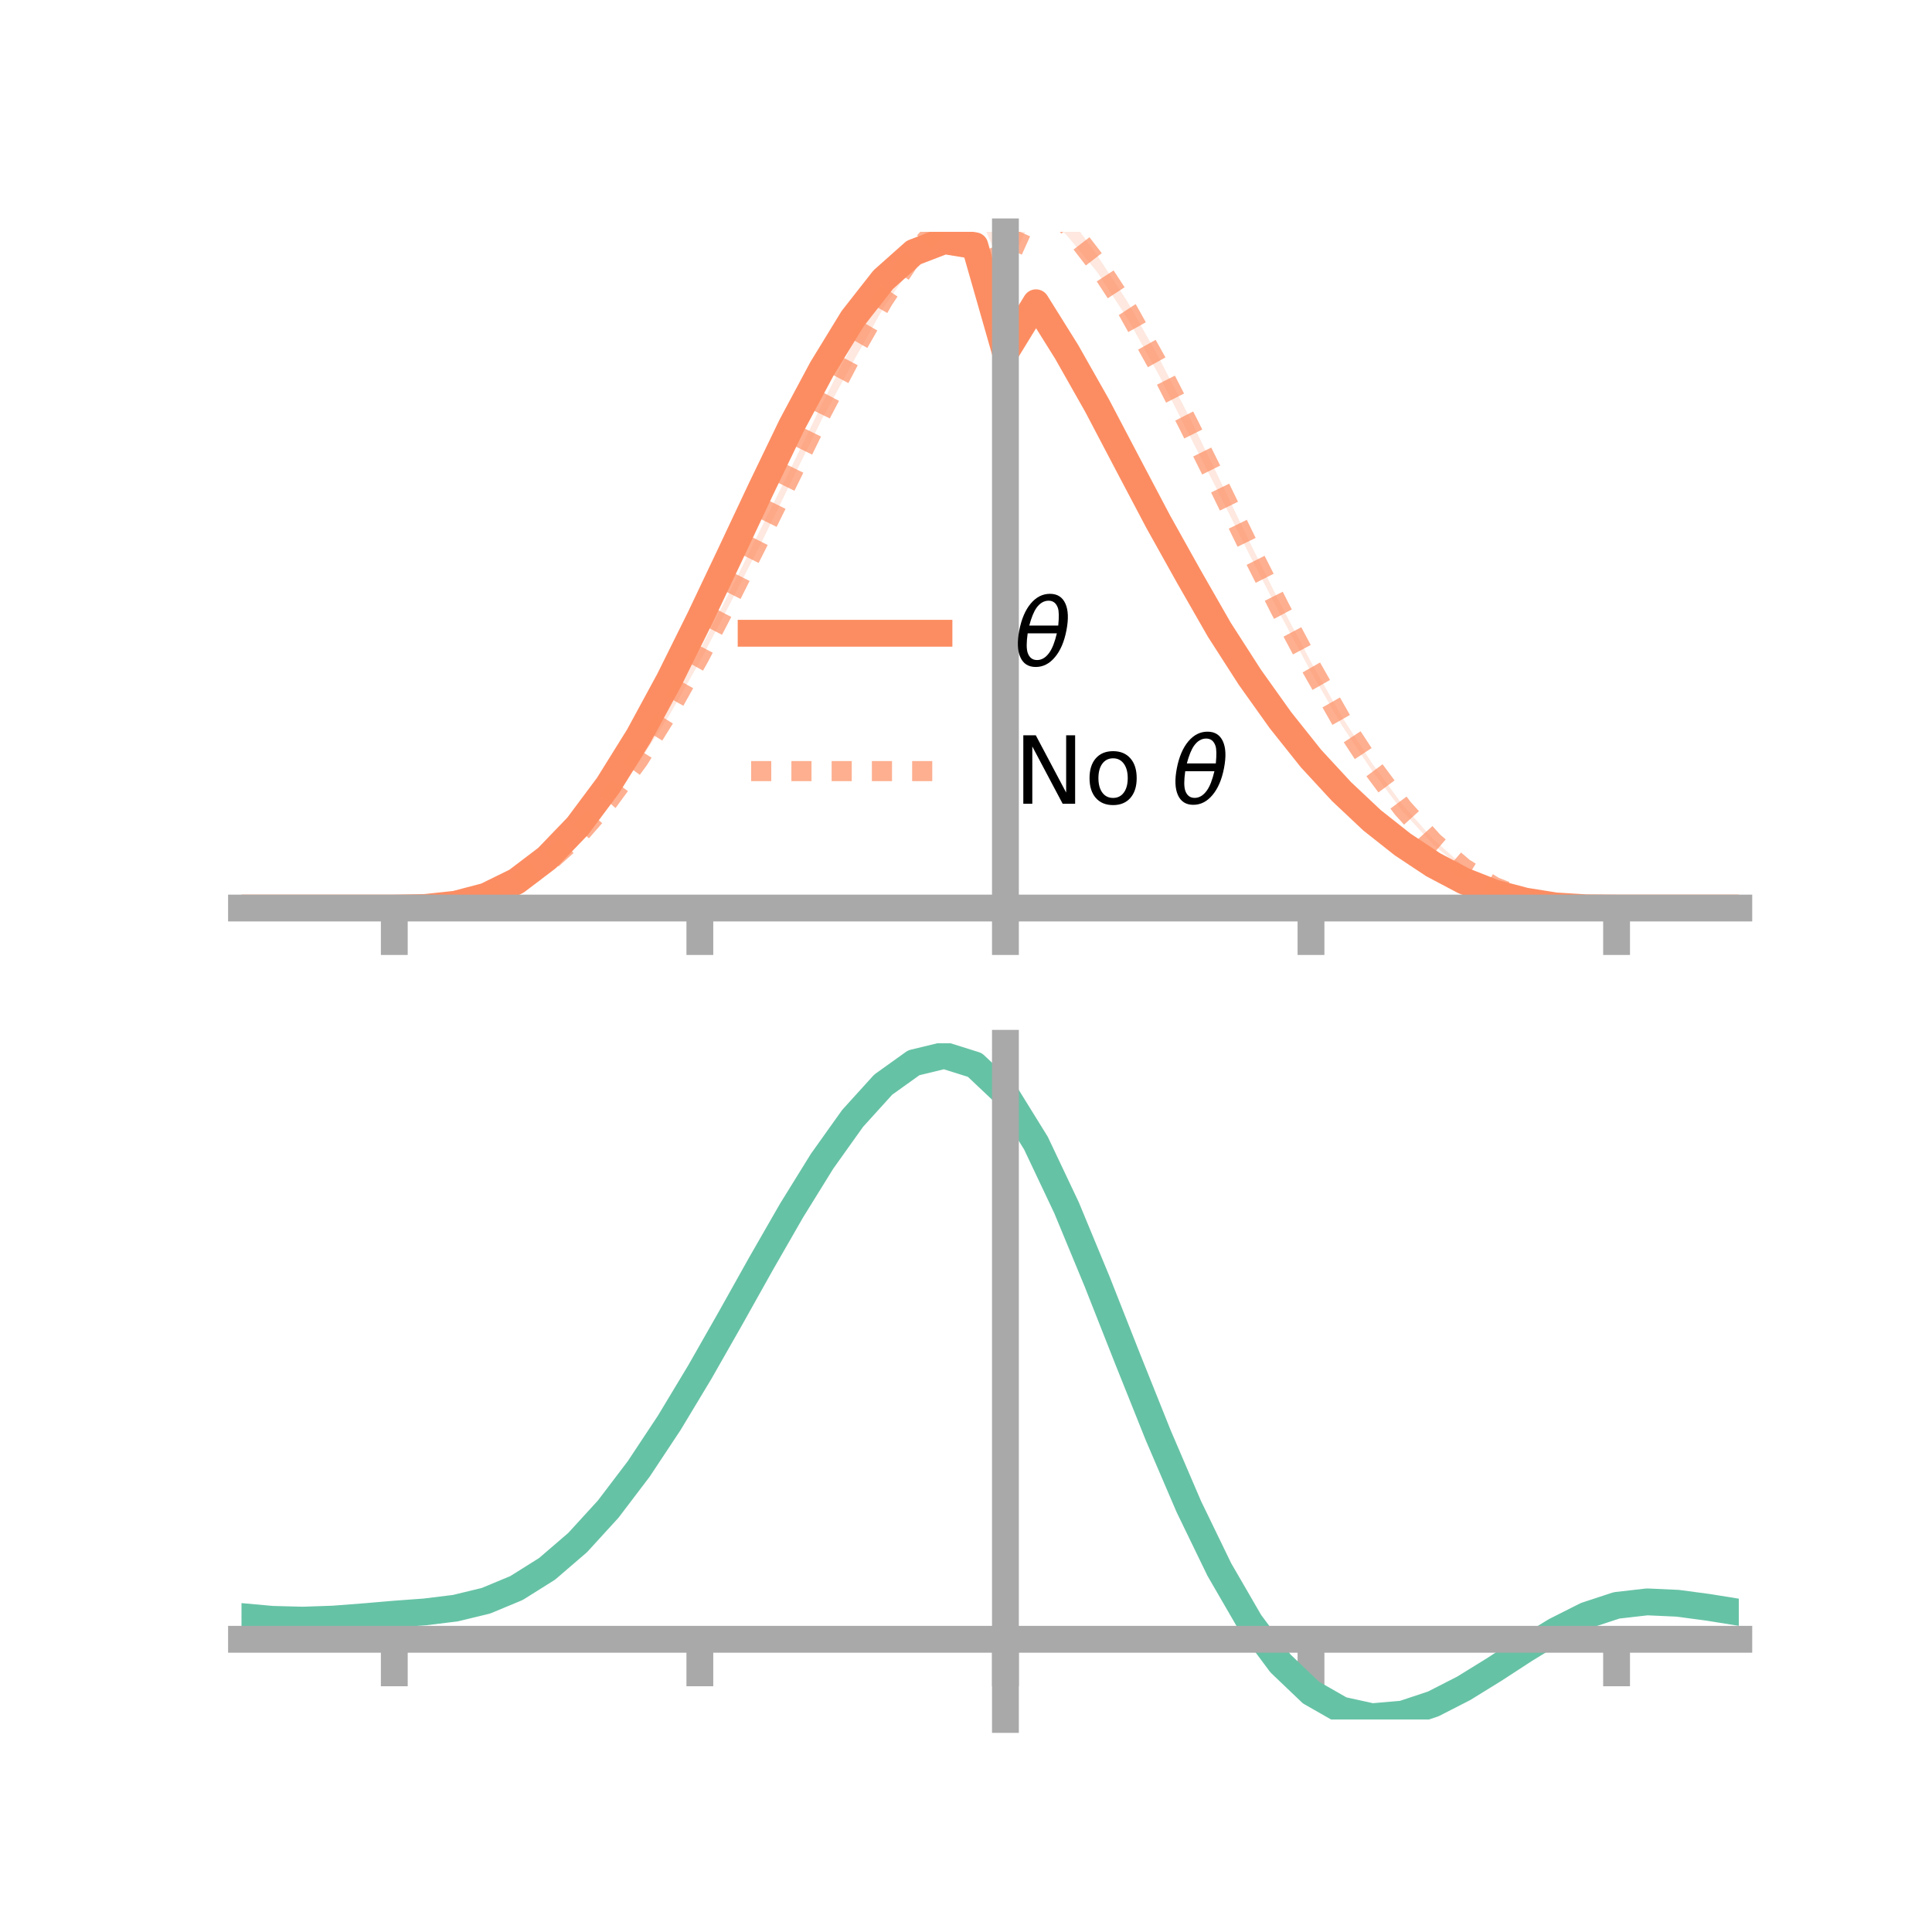 <?xml version="1.0" encoding="utf-8" standalone="no"?>
<!DOCTYPE svg PUBLIC "-//W3C//DTD SVG 1.1//EN"
  "http://www.w3.org/Graphics/SVG/1.1/DTD/svg11.dtd">
<!-- Created with matplotlib (https://matplotlib.org/) -->
<svg height="144pt" version="1.1" viewBox="0 0 144 144" width="144pt" xmlns="http://www.w3.org/2000/svg" xmlns:xlink="http://www.w3.org/1999/xlink">
 <defs>
  <style type="text/css">*{stroke-linecap:butt;stroke-linejoin:round;}</style>
 </defs>
 <g id="figure_1">
  <g id="patch_1">
   <path d="M 0 144 
L 144 144 
L 144 0 
L 0 0 
z
" style="fill:none;"/>
  </g>
  <g id="axes_1">
   <g id="patch_2">
    <path d="M 18 67.68 
L 129.6 67.68 
L 129.6 17.28 
L 18 17.28 
z
" style="fill:none;"/>
   </g>
   <g id="PolyCollection_1">
    <path clip-path="url(#p75b808338a)" d="M 18 67.68 
L 18 67.68 
L 20.278 67.68 
L 22.555 67.68 
L 24.833 67.68 
L 27.11 67.68 
L 29.388 67.68 
L 31.665 67.629 
L 33.943 67.354 
L 36.22 66.718 
L 38.498 65.577 
L 40.776 63.796 
L 43.053 61.374 
L 45.331 58.229 
L 47.608 54.513 
L 49.886 50.259 
L 52.163 45.631 
L 54.441 40.847 
L 56.718 35.949 
L 58.996 31.208 
L 61.273 26.929 
L 63.551 23.179 
L 65.829 20.314 
L 68.106 18.272 
L 70.384 17.28 
L 72.661 17.738 
L 74.939 25.811 
L 77.216 22.008 
L 79.494 25.553 
L 81.771 29.716 
L 84.049 34.155 
L 86.327 38.443 
L 88.604 42.534 
L 90.882 46.491 
L 93.159 50.143 
L 95.437 53.345 
L 97.714 56.246 
L 99.992 58.763 
L 102.269 60.908 
L 104.547 62.778 
L 106.824 64.304 
L 109.102 65.531 
L 111.38 66.46 
L 113.657 67.109 
L 115.935 67.49 
L 118.212 67.651 
L 120.49 67.68 
L 122.767 67.68 
L 125.045 67.68 
L 127.322 67.68 
L 129.6 67.68 
L 129.6 67.68 
L 129.6 67.68 
L 127.322 67.68 
L 125.045 67.68 
L 122.767 67.68 
L 120.49 67.68 
L 118.212 67.672 
L 115.935 67.552 
L 113.657 67.206 
L 111.38 66.645 
L 109.102 65.785 
L 106.824 64.603 
L 104.547 63.11 
L 102.269 61.379 
L 99.992 59.241 
L 97.714 56.825 
L 95.437 54.009 
L 93.159 50.817 
L 90.882 47.384 
L 88.604 43.39 
L 86.327 39.327 
L 84.049 34.982 
L 81.771 30.744 
L 79.494 26.869 
L 77.216 23.123 
L 74.939 26.745 
L 72.661 18.889 
L 70.384 18.601 
L 68.106 19.365 
L 65.829 21.377 
L 63.551 24.323 
L 61.273 28.016 
L 58.996 32.244 
L 56.718 36.951 
L 54.441 41.729 
L 52.163 46.537 
L 49.886 51.081 
L 47.608 55.225 
L 45.331 58.823 
L 43.053 61.789 
L 40.776 64.102 
L 38.498 65.781 
L 36.22 66.877 
L 33.943 67.438 
L 31.665 67.656 
L 29.388 67.68 
L 27.11 67.68 
L 24.833 67.68 
L 22.555 67.68 
L 20.278 67.68 
L 18 67.68 
z
" style="fill:#fc8d62;fill-opacity:0.2;"/>
   </g>
   <g id="PolyCollection_2">
    <path clip-path="url(#p75b808338a)" d="M 18 67.68 
L 18 67.68 
L 20.278 67.68 
L 22.555 67.68 
L 24.833 67.68 
L 27.11 67.68 
L 29.388 67.68 
L 31.665 67.624 
L 33.943 67.369 
L 36.22 66.796 
L 38.498 65.763 
L 40.776 64.165 
L 43.053 62.112 
L 45.331 59.449 
L 47.608 56.334 
L 49.886 52.567 
L 52.163 48.442 
L 54.441 44.016 
L 56.718 39.384 
L 58.996 34.796 
L 61.273 30.109 
L 63.551 25.637 
L 65.829 21.735 
L 68.106 18.214 
L 70.384 15.775 
L 72.661 14.093 
L 74.939 19.168 
L 77.216 14.161 
L 79.494 15.883 
L 81.771 19.028 
L 84.049 22.508 
L 86.327 26.569 
L 88.604 31.005 
L 90.882 35.688 
L 93.159 40.444 
L 95.437 45.026 
L 97.714 49.342 
L 99.992 53.39 
L 102.269 56.896 
L 104.547 59.997 
L 106.824 62.549 
L 109.102 64.576 
L 111.38 65.978 
L 113.657 66.914 
L 115.935 67.442 
L 118.212 67.646 
L 120.49 67.68 
L 122.767 67.68 
L 125.045 67.68 
L 127.322 67.68 
L 129.6 67.68 
L 129.6 67.68 
L 129.6 67.68 
L 127.322 67.68 
L 125.045 67.68 
L 122.767 67.68 
L 120.49 67.68 
L 118.212 67.669 
L 115.935 67.509 
L 113.657 67.067 
L 111.38 66.229 
L 109.102 64.831 
L 106.824 62.955 
L 104.547 60.475 
L 102.269 57.453 
L 99.992 54.033 
L 97.714 50.073 
L 95.437 45.825 
L 93.159 41.4 
L 90.882 36.825 
L 88.604 32.343 
L 86.327 27.854 
L 84.049 23.754 
L 81.771 20.263 
L 79.494 17.513 
L 77.216 15.485 
L 74.939 20.56 
L 72.661 15.311 
L 70.384 17.035 
L 68.106 19.659 
L 65.829 22.97 
L 63.551 27.035 
L 61.273 31.221 
L 58.996 35.853 
L 56.718 40.504 
L 54.441 44.938 
L 52.163 49.301 
L 49.886 53.31 
L 47.608 56.844 
L 45.331 59.967 
L 43.053 62.496 
L 40.776 64.514 
L 38.498 65.965 
L 36.22 66.919 
L 33.943 67.445 
L 31.665 67.654 
L 29.388 67.68 
L 27.11 67.68 
L 24.833 67.68 
L 22.555 67.68 
L 20.278 67.68 
L 18 67.68 
z
" style="fill:#fc8d62;fill-opacity:0.2;"/>
   </g>
   <g id="matplotlib.axis_1">
    <g id="xtick_1">
     <g id="line2d_1">
      <defs>
       <path d="M 0 0 
L 0 3.5 
" id="m7489c044e4" style="stroke:#a9a9a9;stroke-width:2;"/>
      </defs>
      <g>
       <use style="fill:#a9a9a9;stroke:#a9a9a9;stroke-width:2;" x="29.388" xlink:href="#m7489c044e4" y="67.68"/>
      </g>
     </g>
    </g>
    <g id="xtick_2">
     <g id="line2d_2">
      <g>
       <use style="fill:#a9a9a9;stroke:#a9a9a9;stroke-width:2;" x="52.163" xlink:href="#m7489c044e4" y="67.68"/>
      </g>
     </g>
    </g>
    <g id="xtick_3">
     <g id="line2d_3">
      <g>
       <use style="fill:#a9a9a9;stroke:#a9a9a9;stroke-width:2;" x="74.939" xlink:href="#m7489c044e4" y="67.68"/>
      </g>
     </g>
    </g>
    <g id="xtick_4">
     <g id="line2d_4">
      <g>
       <use style="fill:#a9a9a9;stroke:#a9a9a9;stroke-width:2;" x="97.714" xlink:href="#m7489c044e4" y="67.68"/>
      </g>
     </g>
    </g>
    <g id="xtick_5">
     <g id="line2d_5">
      <g>
       <use style="fill:#a9a9a9;stroke:#a9a9a9;stroke-width:2;" x="120.49" xlink:href="#m7489c044e4" y="67.68"/>
      </g>
     </g>
    </g>
   </g>
   <g id="matplotlib.axis_2"/>
   <g id="line2d_6">
    <path clip-path="url(#p75b808338a)" d="M 18 67.68 
L 20.278 67.68 
L 22.555 67.68 
L 24.833 67.68 
L 27.11 67.68 
L 29.388 67.68 
L 31.665 67.642 
L 33.943 67.396 
L 36.22 66.798 
L 38.498 65.679 
L 40.776 63.949 
L 43.053 61.582 
L 45.331 58.526 
L 47.608 54.869 
L 49.886 50.67 
L 52.163 46.084 
L 54.441 41.288 
L 56.718 36.45 
L 58.996 31.726 
L 61.273 27.472 
L 63.551 23.751 
L 65.829 20.846 
L 68.106 18.818 
L 70.384 17.941 
L 72.661 18.313 
L 74.939 26.278 
L 77.216 22.566 
L 79.494 26.211 
L 81.771 30.23 
L 84.049 34.568 
L 86.327 38.885 
L 88.604 42.962 
L 90.882 46.938 
L 93.159 50.48 
L 95.437 53.677 
L 97.714 56.535 
L 99.992 59.002 
L 102.269 61.144 
L 104.547 62.944 
L 106.824 64.454 
L 109.102 65.658 
L 111.38 66.553 
L 113.657 67.157 
L 115.935 67.521 
L 118.212 67.662 
L 120.49 67.68 
L 122.767 67.68 
L 125.045 67.68 
L 127.322 67.68 
L 129.6 67.68 
" style="fill:none;stroke:#fc8d62;stroke-linecap:square;stroke-width:2;"/>
   </g>
   <g id="line2d_7">
    <path clip-path="url(#p75b808338a)" d="M 18 67.68 
L 20.278 67.68 
L 22.555 67.68 
L 24.833 67.68 
L 27.11 67.68 
L 29.388 67.68 
L 31.665 67.639 
L 33.943 67.407 
L 36.22 66.858 
L 38.498 65.864 
L 40.776 64.339 
L 43.053 62.304 
L 45.331 59.708 
L 47.608 56.589 
L 49.886 52.938 
L 52.163 48.872 
L 54.441 44.477 
L 56.718 39.944 
L 58.996 35.324 
L 61.273 30.665 
L 63.551 26.336 
L 65.829 22.353 
L 68.106 18.937 
L 70.384 16.405 
L 72.661 14.702 
L 74.939 19.864 
L 77.216 14.823 
L 79.494 16.698 
L 81.771 19.645 
L 84.049 23.131 
L 86.327 27.211 
L 88.604 31.674 
L 90.882 36.257 
L 93.159 40.922 
L 95.437 45.425 
L 97.714 49.708 
L 99.992 53.711 
L 102.269 57.174 
L 104.547 60.236 
L 106.824 62.752 
L 109.102 64.703 
L 111.38 66.104 
L 113.657 66.991 
L 115.935 67.476 
L 118.212 67.657 
L 120.49 67.68 
L 122.767 67.68 
L 125.045 67.68 
L 127.322 67.68 
L 129.6 67.68 
" style="fill:none;stroke:#fc8d62;stroke-dasharray:1.5,1.5;stroke-dashoffset:0;stroke-opacity:0.7;stroke-width:1.5;"/>
   </g>
   <g id="patch_3">
    <path d="M 74.939 67.68 
L 74.939 17.28 
" style="fill:none;stroke:#a9a9a9;stroke-linecap:square;stroke-linejoin:miter;stroke-width:2;"/>
   </g>
   <g id="patch_4">
    <path d="M 129.6 67.68 
L 129.6 17.28 
" style="fill:none;"/>
   </g>
   <g id="patch_5">
    <path d="M 18 67.68 
L 129.6 67.68 
" style="fill:none;stroke:#a9a9a9;stroke-linecap:square;stroke-linejoin:miter;stroke-width:2;"/>
   </g>
   <g id="patch_6">
    <path d="M 18 17.28 
L 129.6 17.28 
" style="fill:none;"/>
   </g>
   <g id="legend_1">
    <g id="line2d_8">
     <path d="M 55.985 47.2 
L 69.985 47.2 
" style="fill:none;stroke:#fc8d62;stroke-linecap:square;stroke-width:2;"/>
    </g>
    <g id="line2d_9"/>
    <g id="text_1">
     <!-- $\theta$ -->
     <g transform="translate(75.585 49.65)scale(0.07 -0.07)">
      <defs>
       <path d="M 45.516 34.672 
L 14.453 34.672 
Q 12.359 20.062 14.5 13.875 
Q 17.188 6.25 24.469 6.25 
Q 31.781 6.25 37.359 13.922 
Q 42.234 20.656 45.516 34.672 
z
M 47.016 42.969 
Q 48.344 56.844 46.625 61.719 
Q 43.953 69.438 36.766 69.438 
Q 29.297 69.438 23.828 61.812 
Q 19.531 55.672 16.156 42.969 
z
M 38.188 76.766 
Q 49.906 76.766 54.594 66.406 
Q 59.281 56.109 55.719 37.844 
Q 52.203 19.625 43.453 9.281 
Q 34.766 -1.125 23.047 -1.125 
Q 11.281 -1.125 6.641 9.281 
Q 2 19.625 5.516 37.844 
Q 9.078 56.109 17.719 66.406 
Q 26.422 76.766 38.188 76.766 
z
" id="DejaVuSans-Oblique-952"/>
      </defs>
      <use transform="translate(0 0.234)" xlink:href="#DejaVuSans-Oblique-952"/>
     </g>
    </g>
    <g id="line2d_10">
     <path d="M 55.985 57.474 
L 69.985 57.474 
" style="fill:none;stroke:#fc8d62;stroke-dasharray:1.5,1.5;stroke-dashoffset:0;stroke-opacity:0.7;stroke-width:1.5;"/>
    </g>
    <g id="line2d_11"/>
    <g id="text_2">
     <!-- No $\theta$ -->
     <g transform="translate(75.585 59.924)scale(0.07 -0.07)">
      <defs>
       <path d="M 9.812 72.906 
L 23.094 72.906 
L 55.422 11.922 
L 55.422 72.906 
L 64.984 72.906 
L 64.984 0 
L 51.703 0 
L 19.391 60.984 
L 19.391 0 
L 9.812 0 
z
" id="DejaVuSans-78"/>
       <path d="M 30.609 48.391 
Q 23.391 48.391 19.188 42.75 
Q 14.984 37.109 14.984 27.297 
Q 14.984 17.484 19.156 11.844 
Q 23.344 6.203 30.609 6.203 
Q 37.797 6.203 41.984 11.859 
Q 46.188 17.531 46.188 27.297 
Q 46.188 37.016 41.984 42.703 
Q 37.797 48.391 30.609 48.391 
z
M 30.609 56 
Q 42.328 56 49.016 48.375 
Q 55.719 40.766 55.719 27.297 
Q 55.719 13.875 49.016 6.219 
Q 42.328 -1.422 30.609 -1.422 
Q 18.844 -1.422 12.172 6.219 
Q 5.516 13.875 5.516 27.297 
Q 5.516 40.766 12.172 48.375 
Q 18.844 56 30.609 56 
z
" id="DejaVuSans-111"/>
       <path id="DejaVuSans-32"/>
      </defs>
      <use transform="translate(0 0.234)" xlink:href="#DejaVuSans-78"/>
      <use transform="translate(74.805 0.234)" xlink:href="#DejaVuSans-111"/>
      <use transform="translate(135.986 0.234)" xlink:href="#DejaVuSans-32"/>
      <use transform="translate(167.773 0.234)" xlink:href="#DejaVuSans-Oblique-952"/>
     </g>
    </g>
   </g>
  </g>
  <g id="axes_2">
   <g id="patch_7">
    <path d="M 18 128.16 
L 129.6 128.16 
L 129.6 77.76 
L 18 77.76 
z
" style="fill:none;"/>
   </g>
   <g id="PolyCollection_3">
    <path clip-path="url(#pa08f66accb)" d="M 18 120.529 
L 18 120.449 
L 20.278 120.665 
L 22.555 120.726 
L 24.833 120.642 
L 27.11 120.459 
L 29.388 120.256 
L 31.665 120.083 
L 33.943 119.798 
L 36.22 119.241 
L 38.498 118.284 
L 40.776 116.835 
L 43.053 114.843 
L 45.331 112.298 
L 47.608 109.232 
L 49.886 105.715 
L 52.163 101.846 
L 54.441 97.756 
L 56.718 93.598 
L 58.996 89.548 
L 61.273 85.795 
L 63.551 82.538 
L 65.829 79.979 
L 68.106 78.32 
L 70.384 77.76 
L 72.661 78.487 
L 74.939 80.671 
L 77.216 84.399 
L 79.494 89.274 
L 81.771 94.848 
L 84.049 100.703 
L 86.327 106.476 
L 88.604 111.865 
L 90.882 116.636 
L 93.159 120.626 
L 95.437 123.735 
L 97.714 125.933 
L 99.992 127.245 
L 102.269 127.749 
L 104.547 127.559 
L 106.824 126.814 
L 109.102 125.668 
L 111.38 124.285 
L 113.657 122.828 
L 115.935 121.456 
L 118.212 120.323 
L 120.49 119.578 
L 122.767 119.318 
L 125.045 119.426 
L 127.322 119.738 
L 129.6 120.116 
L 129.6 120.22 
L 129.6 120.22 
L 127.322 119.866 
L 125.045 119.571 
L 122.767 119.472 
L 120.49 119.735 
L 118.212 120.488 
L 115.935 121.649 
L 113.657 123.066 
L 111.38 124.574 
L 109.102 126.005 
L 106.824 127.187 
L 104.547 127.957 
L 102.269 128.16 
L 99.992 127.667 
L 97.714 126.377 
L 95.437 124.228 
L 93.159 121.203 
L 90.882 117.333 
L 88.604 112.708 
L 86.327 107.481 
L 84.049 101.876 
L 81.771 96.184 
L 79.494 90.761 
L 77.216 86.015 
L 74.939 82.385 
L 72.661 80.265 
L 70.384 79.561 
L 68.106 80.105 
L 65.829 81.708 
L 63.551 84.175 
L 61.273 87.309 
L 58.996 90.912 
L 56.718 94.793 
L 54.441 98.771 
L 52.163 102.681 
L 49.886 106.376 
L 47.608 109.736 
L 45.331 112.667 
L 43.053 115.108 
L 40.776 117.031 
L 38.498 118.442 
L 36.22 119.381 
L 33.943 119.928 
L 31.665 120.203 
L 29.388 120.365 
L 27.11 120.551 
L 24.833 120.716 
L 22.555 120.787 
L 20.278 120.727 
L 18 120.529 
z
" style="fill:#66c2a5;fill-opacity:0.2;"/>
   </g>
   <g id="matplotlib.axis_3">
    <g id="xtick_6">
     <g id="line2d_12">
      <g>
       <use style="fill:#a9a9a9;stroke:#a9a9a9;stroke-width:2;" x="29.388" xlink:href="#m7489c044e4" y="122.182"/>
      </g>
     </g>
    </g>
    <g id="xtick_7">
     <g id="line2d_13">
      <g>
       <use style="fill:#a9a9a9;stroke:#a9a9a9;stroke-width:2;" x="52.163" xlink:href="#m7489c044e4" y="122.182"/>
      </g>
     </g>
    </g>
    <g id="xtick_8">
     <g id="line2d_14">
      <g>
       <use style="fill:#a9a9a9;stroke:#a9a9a9;stroke-width:2;" x="74.939" xlink:href="#m7489c044e4" y="122.182"/>
      </g>
     </g>
    </g>
    <g id="xtick_9">
     <g id="line2d_15">
      <g>
       <use style="fill:#a9a9a9;stroke:#a9a9a9;stroke-width:2;" x="97.714" xlink:href="#m7489c044e4" y="122.182"/>
      </g>
     </g>
    </g>
    <g id="xtick_10">
     <g id="line2d_16">
      <g>
       <use style="fill:#a9a9a9;stroke:#a9a9a9;stroke-width:2;" x="120.49" xlink:href="#m7489c044e4" y="122.182"/>
      </g>
     </g>
    </g>
   </g>
   <g id="matplotlib.axis_4"/>
   <g id="line2d_17">
    <path clip-path="url(#pa08f66accb)" d="M 18 120.489 
L 20.278 120.696 
L 22.555 120.756 
L 24.833 120.679 
L 27.11 120.505 
L 29.388 120.31 
L 31.665 120.143 
L 33.943 119.863 
L 36.22 119.311 
L 38.498 118.363 
L 40.776 116.933 
L 43.053 114.975 
L 45.331 112.482 
L 47.608 109.484 
L 49.886 106.045 
L 52.163 102.264 
L 54.441 98.264 
L 56.718 94.196 
L 58.996 90.23 
L 61.273 86.552 
L 63.551 83.356 
L 65.829 80.843 
L 68.106 79.213 
L 70.384 78.661 
L 72.661 79.376 
L 74.939 81.528 
L 77.216 85.207 
L 79.494 90.018 
L 81.771 95.516 
L 84.049 101.29 
L 86.327 106.978 
L 88.604 112.286 
L 90.882 116.985 
L 93.159 120.915 
L 95.437 123.982 
L 97.714 126.155 
L 99.992 127.456 
L 102.269 127.955 
L 104.547 127.758 
L 106.824 127.001 
L 109.102 125.836 
L 111.38 124.429 
L 113.657 122.947 
L 115.935 121.553 
L 118.212 120.405 
L 120.49 119.656 
L 122.767 119.395 
L 125.045 119.498 
L 127.322 119.802 
L 129.6 120.168 
" style="fill:none;stroke:#66c2a5;stroke-linecap:square;stroke-width:2;"/>
   </g>
   <g id="patch_8">
    <path d="M 74.939 128.16 
L 74.939 77.76 
" style="fill:none;stroke:#a9a9a9;stroke-linecap:square;stroke-linejoin:miter;stroke-width:2;"/>
   </g>
   <g id="patch_9">
    <path d="M 129.6 128.16 
L 129.6 77.76 
" style="fill:none;"/>
   </g>
   <g id="patch_10">
    <path d="M 18 122.182 
L 129.6 122.182 
" style="fill:none;stroke:#a9a9a9;stroke-linecap:square;stroke-linejoin:miter;stroke-width:2;"/>
   </g>
   <g id="patch_11">
    <path d="M 18 77.76 
L 129.6 77.76 
" style="fill:none;"/>
   </g>
  </g>
 </g>
 <defs>
  <clipPath id="p75b808338a">
   <rect height="50.4" width="111.6" x="18" y="17.28"/>
  </clipPath>
  <clipPath id="pa08f66accb">
   <rect height="50.4" width="111.6" x="18" y="77.76"/>
  </clipPath>
 </defs>
</svg>
